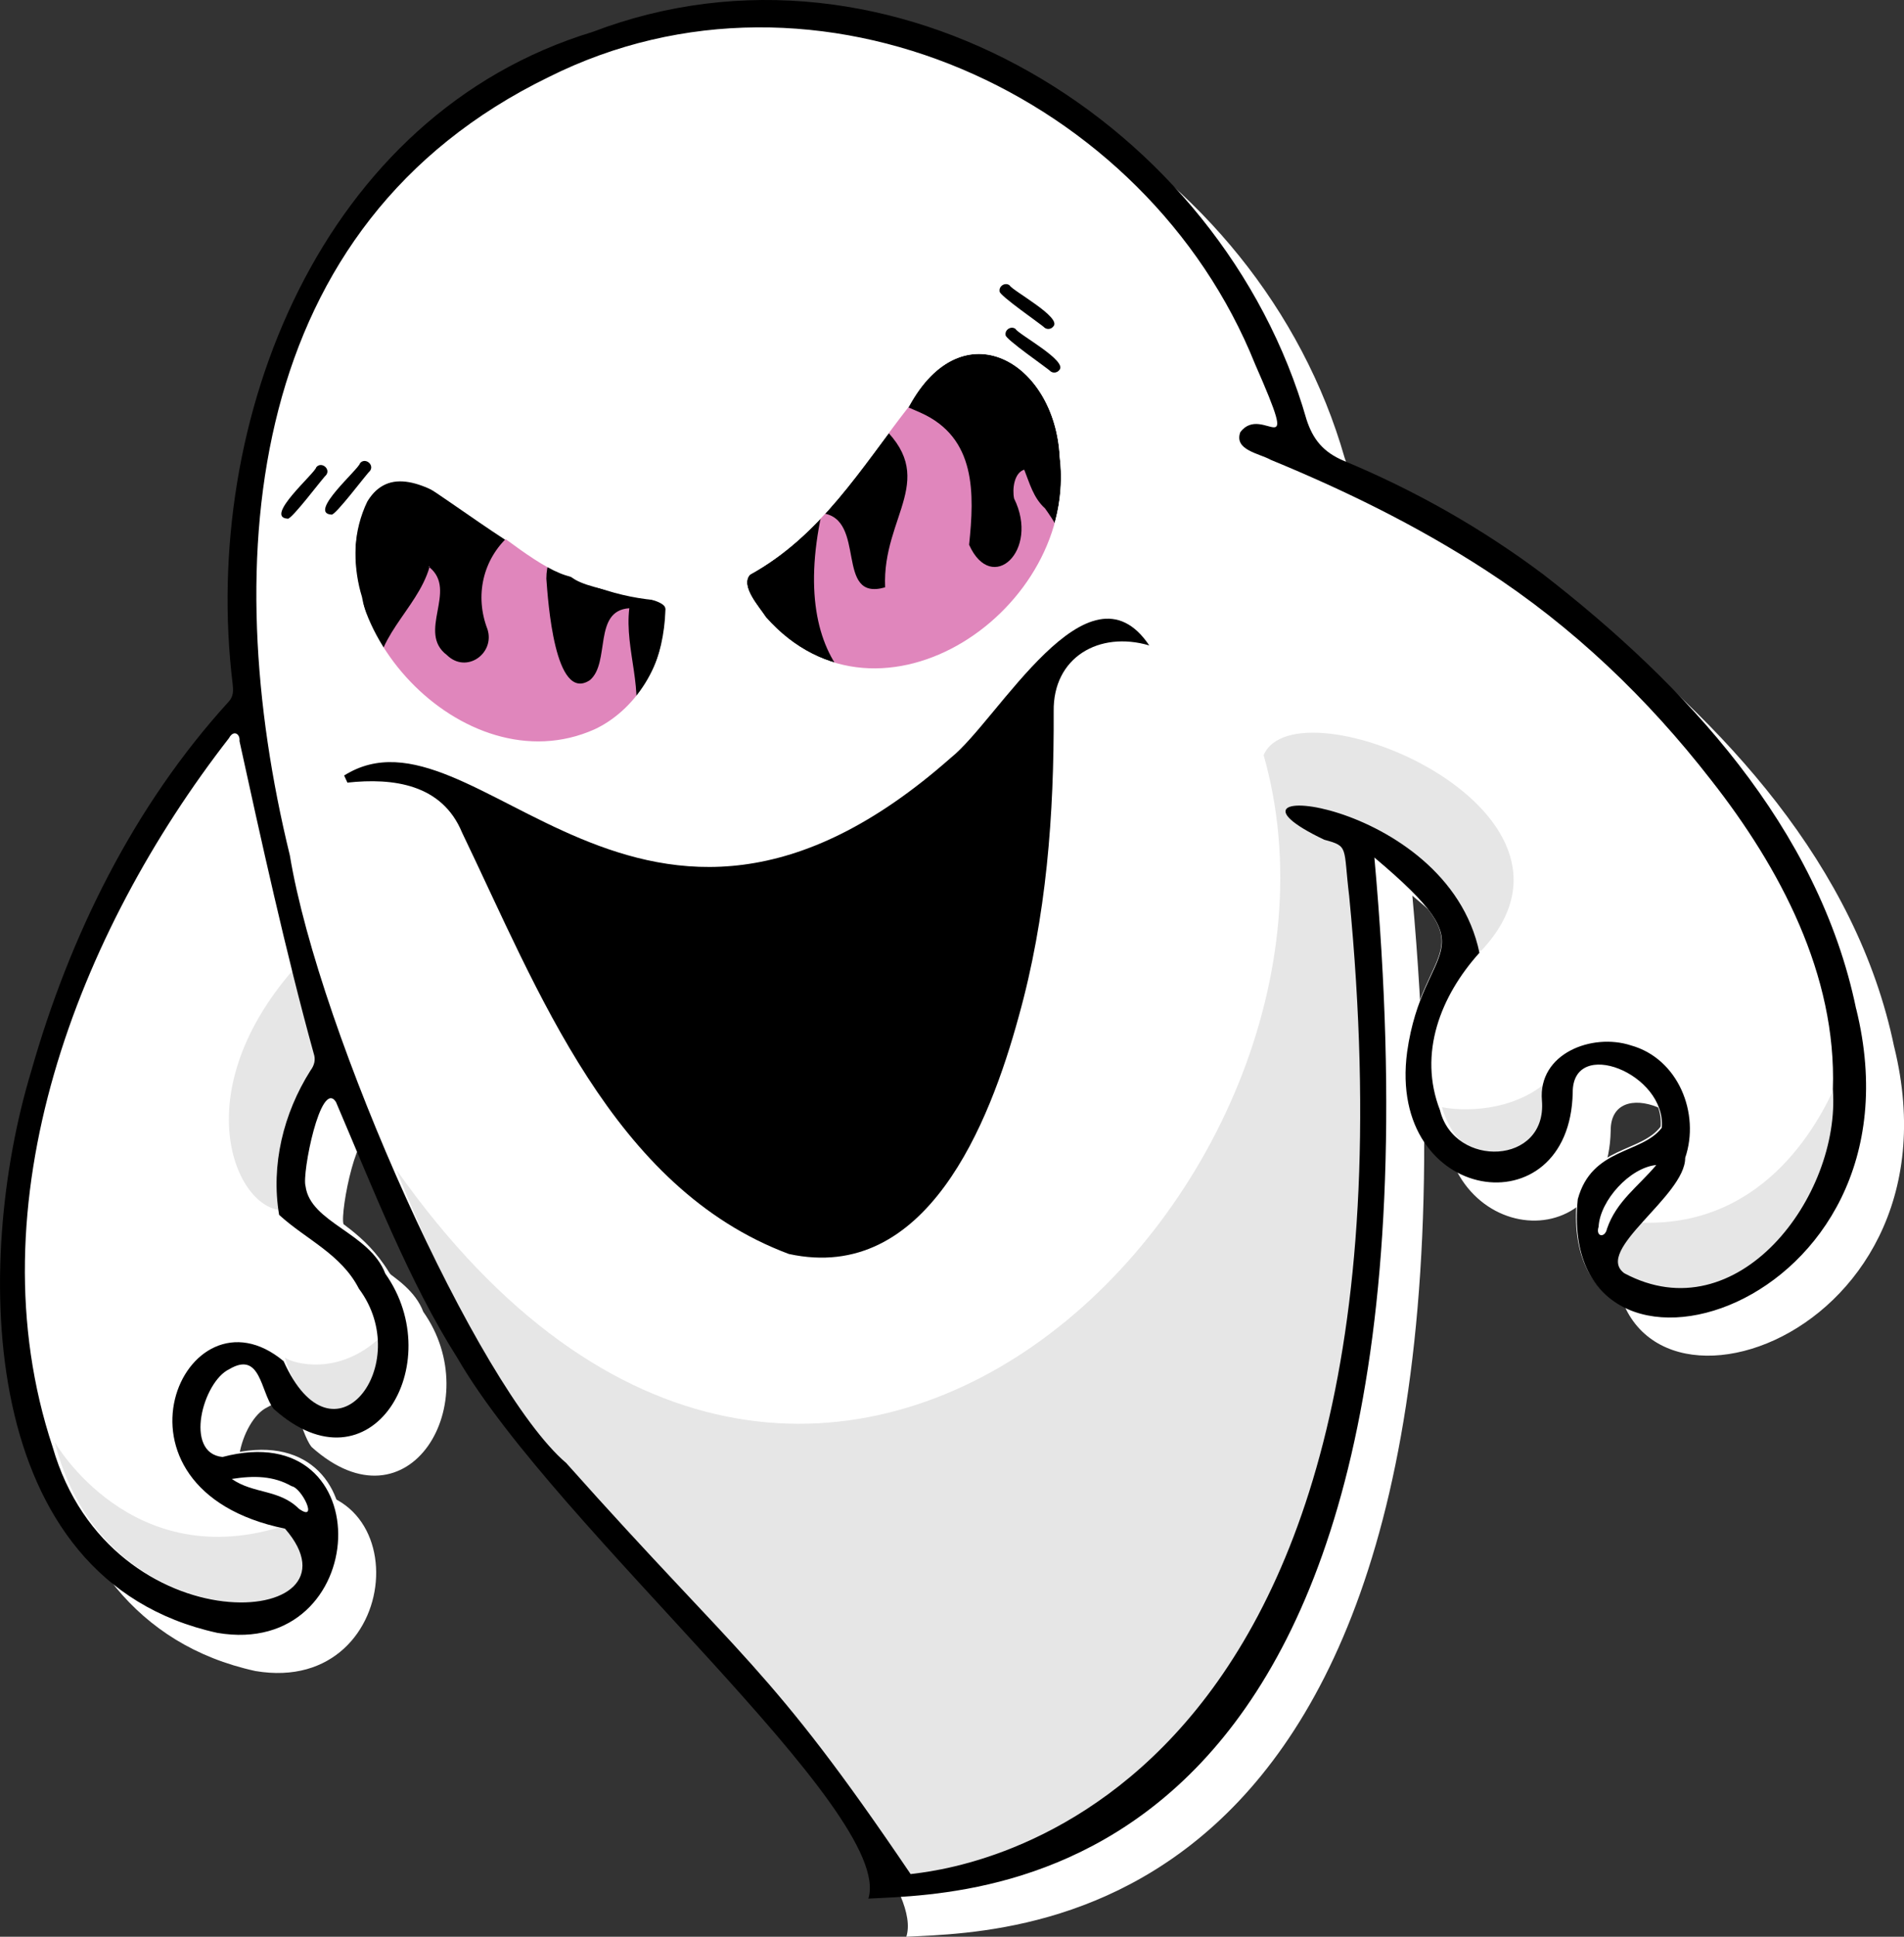 <?xml version="1.0" encoding="UTF-8"?>
<svg id="Layer_2" xmlns="http://www.w3.org/2000/svg" viewBox="0 0 500.43 508.77">
<rect x="0" y="0" width="500.43" height="508.77" fill="#333333" stroke="none"/>
<defs>
<style>
.cls-1 {
fill: #e086bc;
}
.cls-2 {
fill: #fff;
}
.cls-3 {
fill: #e6e6e6;
}
</style>
</defs>
<g id="Layer_2-2" data-name="Layer_2">
<g id="Layer_1-2">
<path class="cls-2" d="M497.85,275.04c-9.83-47.64-44.9-85.24-82.27-114.18-16.2-12.14-33.72-22.04-52.34-29.79-5.51-2.3-8.18-5.74-9.84-10.84C331.15,42.37,244.13-11.5,165.8,18.39c-71.35,21.68-103.11,101.9-94.66,171.34.16,1.59.29,3.17-1.05,4.62-25.01,27.44-41.82,61.58-51.93,97.18-15.21,50.28-14.49,133.58,48.98,147.44,40.59,6.85,43.53-57.39,1.32-46.21-10.22-1.01-5.16-19.78,1.77-23.06,8.31-4.94,8.2,5.98,11.67,10.42,25.65,22.99,46.12-11.85,29.35-35.52-4.07-10.76-19.74-13.34-20.97-23.02-.98-3.18,3.97-28.3,8-22.08,9.65,22.55,19.29,47.41,31.93,67.27,25.83,44.73,115.08,119.4,108,142,31.31-1.55,157.44-2.34,133-273.49,31.03,26.12,12.81,21.45,8.61,51.06-5.35,40.05,42.8,46.86,43.52,10.68-.07-14.76,24.59-4.98,23.41,9.25-5.28,6.95-18.39,5.15-22.08,18.78-5.83,58.74,92.79,29.84,73.19-50.01Z"/>
<g>
<path class="cls-2" d="M487.33,264.91c-9.78-47.46-44.74-84.91-81.96-113.74-16.14-12.09-33.6-21.96-52.15-29.68-5.49-2.29-8.15-5.72-9.8-10.8C321.26,33.14,234.57-20.56,156.55,9.22,85.47,30.82,53.83,110.73,62.26,179.9c.16,1.59.29,3.16-1.05,4.6-24.92,27.34-41.64,61.35-51.72,96.81-15.15,50.07-14.44,133.07,48.78,146.88,40.43,6.83,43.37-57.18,1.32-46.03-10.19-1-5.14-19.7,1.76-22.97,8.28-4.92,8.17,5.95,11.63,10.37,25.55,22.9,45.95-11.82,29.24-35.39-12.82-20.91-32.04-11.88-14.3-46.4,20.64,39.3,30.68,79.46,68.67,106.23,70.14,64.22,71.29,73.72,74.06,99.51,30.62,4.54,138.88-11.19,130.56-268.25,30.91,26.01,12.78,21.35,8.58,50.85-5.33,39.91,42.66,46.66,43.36,10.63-.06-14.71,24.5-4.97,23.32,9.21-5.26,6.93-18.31,5.12-22,18.71-5.81,58.56,92.46,29.64,72.9-49.78l-.02.03Z"/>
<path class="cls-2" d="M174.93,160.02c-2.22,54.15-72.66,36.76-79.8-3.24-4.45-14.32-.8-36.15,16.67-29.2,18.71,12.26,37.04,27.95,60.25,30.06,1.59.17,2.85.37,2.88,2.39h0Z"/>
<path class="cls-2" d="M267.53,96.58c42.28,43.61-40.26,116.31-71.13,57.05-.52-1.1-.37-2.06.73-2.66,18.64-10.25,29.25-28.09,41.76-44.14,6.35-9.88,17.48-20.42,28.65-10.23v-.02Z"/>
<path d="M278.52,119.96c5.03,39.99-47.32,76.02-77.21,42.2-1.82-2.8-6.87-8.25-4.19-11.2,18.64-10.25,29.25-28.09,41.76-44.14,14.1-25.99,38.38-11.77,39.65,13.16v-.02Z"/>
<path d="M174.93,160.02c-2.22,54.15-72.66,36.76-79.8-3.24-4.45-14.32-.8-36.15,16.67-29.2,18.71,12.26,37.04,27.95,60.25,30.06,1.59.17,2.85.37,2.88,2.39h0Z"/>
<g>
<path class="cls-1" d="M112.87,149.02c7.51,6.12-3.39,17.04,4.59,23.06,5.12,5.01,12.67-.41,10.67-6.76-3.38-8.75-1.3-18.35,5.76-24.66,4.27-5.64,37.88-19.44,19.64-4.14-5.49,3.79-9.91,8.37-9.93,15.5.42,5.68,2.19,32.76,11.43,26.66,5.47-4.59.75-18.29,10.37-18.9-1.32,11.02,4.29,21.87.7,32.74-3.47,11.43-19.16,22.3-29.15,19.67-18.19,3.99-38.04-12.5-37.94-31.22-1.58-13.2,10.56-20.61,13.87-31.96h-.01Z"/>
<polygon class="cls-1" points="93.58 129.7 93.53 129.78 93.44 129.66 93.58 129.7"/>
<path class="cls-1" d="M112.65,148.93c.07-.06.15-.12.22-.18.06.25.01.29-.22.18h0Z"/>
</g>
<g>
<path class="cls-1" d="M274.7,133.58c-3.1-2.75-4.11-6.73-5.5-10.2-2.66.83-3.18,5.1-2.66,7.59,6.78,13.68-5.84,25.44-11.83,12.14,1.4-13.46,1.91-28.13-12.72-34.68-7.3-3.19-26.04-11.57-11.22,2.62,16.67,14.55,1.02,24.22,1.87,43.24-13.42,3.87-4.64-18.16-16.67-19.49-18.62,86.19,98.49,53.84,58.72-1.21h.01Z"/>
<path class="cls-1" d="M215.96,134.75v-.03s-.19.05-.19.05h.21v-.06s0,.04-.02.04Z"/>
</g>
<path class="cls-2" d="M100.09,352.65c-12.23,10.75-22.71,6.21-24.57,5.27-26.32-21.69-49.87,34,.12,43.85-40.68,13.56-60.89-21.78-60.89-21.78.07.28.14.56.22.85-21.38-64.03,6.52-138.43,48-187.92,5.79,19.65,8.51,39.34,14.86,62.52-49.52,67.95,16.71,56.56,22.27,97.22h-.01Z"/>
<path class="cls-2" d="M475.58,247.26c-16.98-40.23-48.44-73.34-84.41-97.39-17.91-11.6-37.01-20.94-56.74-29.02-2.1-.85-4.16-1.82-6.16-2.89-4.47-3.7.94-7.9,5.24-5.69,13.43,1.72-29.19-62.9-36.74-65.9C229.54-19.71,123.3,2.86,80.82,83.99c-16.64,47.86-15.22,89.51-3.53,141.5,11.88,97.1,100.74,194.36,202.14,126.75,105.23-74.07,1.52-201.45,103.68-145.25,18.69,12.14,17.19,38.71,6.67,43.78-10.28,11.15-16,26.39-10.31,41.23,31.8,4.21,21.97-15.03,41.26-17.72,28.59-2.33,30.23,33.58,11.7,48.07,31.68,1.14,46.63-27.54,50.3-35.89.46-13.23-2.18-26.31-7.15-39.2ZM156.25,191.6c-34.57,15.41-74.58-28.9-59.7-59.88,11.08-18.24,38.27,16.51,53.51,19.79,5.3,4.46,24.84,4.67,24.86,8.49.27,14.61-8.3,26.78-18.67,31.6ZM278.52,119.96c5.03,40-47.31,76-77.21,42.19-1.81-2.79-6.87-8.26-4.19-11.21,18.65-10.25,29.25-28.08,41.76-44.13,14.09-26,38.39-11.78,39.64,13.15Z"/>
<g>
<path d="M75.59,136.25c-6.26-.4,7.25-11.96,7.52-13.49,1.34-1.66,3.95.46,2.55,2.11-.63.42-9.19,11.89-10.07,11.38Z"/>
<path d="M87.1,135.18c-6.26-.4,7.25-11.96,7.52-13.49,1.34-1.66,3.95.46,2.55,2.11-.63.42-9.19,11.89-10.07,11.38Z"/>
</g>
<path d="M91.31,205.59c12.01-1.3,24.87.37,30.14,13.13,19.94,41.33,39.48,93.36,85.88,110.69,36.19,7.89,52.78-34.41,60.4-62.3,7.35-26.26,9.32-53.15,9.21-80.25-.21-14.18,11.94-21.19,25.12-17.31-16.03-23.78-39.74,19.66-52.16,29.52-81.56,72.07-124.89-17.09-159.45,4.65.28.62.58,1.24.86,1.87Z"/>
<g>
<path d="M262.73,76.51c-.24-1.39,1.52-2.45,2.63-1.54.74,1.4,13.87,8.43,11.48,10.79-.55.73-1.59.87-2.31.32-.45-.6-12.26-8.68-11.8-9.57Z"/>
<path d="M264.3,87.97c-.24-1.39,1.52-2.45,2.63-1.54.74,1.4,13.87,8.43,11.48,10.79-.55.72-1.59.87-2.31.32-.45-.6-12.26-8.68-11.8-9.57Z"/>
</g>
<g>
<path class="cls-3" d="M93.73,370.23s-12.25,7.78-18.87-13.61c0,0,.1.06.29.15,1.57,1.2,13.75,5.16,25.13-5.76,5.22,12.18-6.55,19.22-6.55,19.22Z"/>
<g>
<path class="cls-3" d="M86.08,277.97s-11.52,13.97-10.28,39.72c-12.22,2.87-28.82-28.72,1.66-63.4.39-.45.8-.9,1.21-1.35-.01,0,7.45,25.03,7.41,25.03Z"/>
<path class="cls-3" d="M71.12,420.92c-14.61,1.99-46.68-4.58-56.51-41.23-.08-.28-.15-.56-.22-.85,0,0,20.2,35.34,60.89,21.78,12.69,2.59,8.98,19.08-4.16,20.3Z"/>
<path class="cls-3" d="M389.45,249.61c-.33.16-.67.3-1.02.42-17.47-35.34-33.68-30.95-33.68-30.95,0,0,37.48,270.66-120.52,278.66-26.69-57.97-105.2-128.67-101-127-3-1-29.78-64.58-29-63.39,110.43,156.5,259.8,3.04,227.89-108.98,8.56-19.96,91.94,14.12,57.33,51.24Z"/>
<path class="cls-3" d="M397.62,303.22c-15.13,3.34-18.6-12.4-18.6-12.4,1.37.45,16.69,2.8,27.72-6.75,0,0,6.02,15.83-9.12,19.15Z"/>
<path class="cls-3" d="M483.31,283.06c.77,67.12-61.18,59.83-62.38,51.21.13.61-5.35-1.99,10.44-13.09,33.27,1.15,47.58-27.65,51.93-38.12h.01Z"/>
</g>
</g>
<path d="M487.85,265.04c-9.83-47.64-44.9-85.24-82.27-114.18-16.2-12.14-33.72-22.04-52.34-29.79-5.51-2.3-8.18-5.74-9.84-10.84C321.15,32.38,234.12-21.51,155.8,8.37,84.45,30.05,52.69,110.27,61.15,179.71c.16,1.59.29,3.17-1.05,4.62-25.01,27.44-41.82,61.58-51.93,97.18-15.19,50.29-14.48,133.58,48.99,147.44,40.59,6.85,43.53-57.39,1.32-46.21-10.22-1.01-5.16-19.78,1.77-23.06,8.31-4.94,8.2,5.98,11.67,10.42,25.65,22.99,46.12-11.85,29.35-35.52-4.07-10.76-19.74-13.34-20.97-23.02-.98-3.18,3.97-28.3,8-22.08,9.65,22.55,19.29,47.41,31.93,67.27,25.83,44.73,115.08,119.4,108,142,31.31-1.55,157.44-2.34,133-273.49,31.03,26.12,12.81,21.45,8.61,51.06-5.35,40.05,42.8,46.86,43.52,10.68-.07-14.76,24.59-4.98,23.41,9.25-5.28,6.95-18.39,5.15-22.08,18.78-5.83,58.77,92.82,29.78,73.18-49.99ZM76.65,390.41c2.7.47,7.14,9.65,1.91,5.93-5.17-5.16-11.93-3.85-17.64-7.83,5.84-.93,10.95-.82,15.73,1.9ZM94.33,338.53c14.8,19.81-6.65,48.33-19.8,19.03-25.96-21.63-50.31,33.64.38,44.01,22.74,26.16-45.75,31.91-61.09-21.5-21.19-63.88,6.75-135.25,46.37-186.18,1.25-2.33,2.99-1.01,2.75.77,5.5,25.12,12.24,55.87,19.52,82.11.52,1.53.23,3-.87,4.47-7.11,11.25-10.43,24.82-8.23,37.89,6.98,6.43,16.33,10.29,20.98,19.42l-.03-.02ZM442.91,304.18c3.99-11.68-1.82-26.13-14.28-29.57-10.19-3.32-24.46,2.14-23.36,14.52,1.38,16.94-22.97,17.84-26.79,2.54-5.83-14.97.2-30.1,10.36-41.38-8.54-41.27-76.2-46.55-40.79-29.7,6.55,1.77,4.97,1.77,6.56,14.84,23.88,245.66-107.62,255.81-115.27,256.88-37.22-55-44.1-55.92-90.52-107.98-23.22-19.78-64.93-112.92-72.64-159.63-19.15-78.42-11.52-165.76,68.08-204.48,70.29-35.14,157.09,4.39,185.61,75.43,12.4,28.21,2.03,10.11-3.87,17.86-1.76,4.74,5,5.59,8.02,7.3,19.66,8.08,38.7,17.43,56.56,29.04,22.85,14.82,42.49,33.63,59.13,55.05,18.13,23.07,33.06,51.21,32.02,81.25h0c2.1,28.06-25.07,64.24-54.82,48.32-8.12-6,16.03-20.24,16.01-30.3ZM420.16,322.23c.39-6.85,8.19-15.51,15.17-16.19-4.83,5.75-10.47,9.5-12.96,16.74-.52,2.54-3.08,2.15-2.2-.55h-.01Z"/>
</g>
</g>
</g>
</svg>
